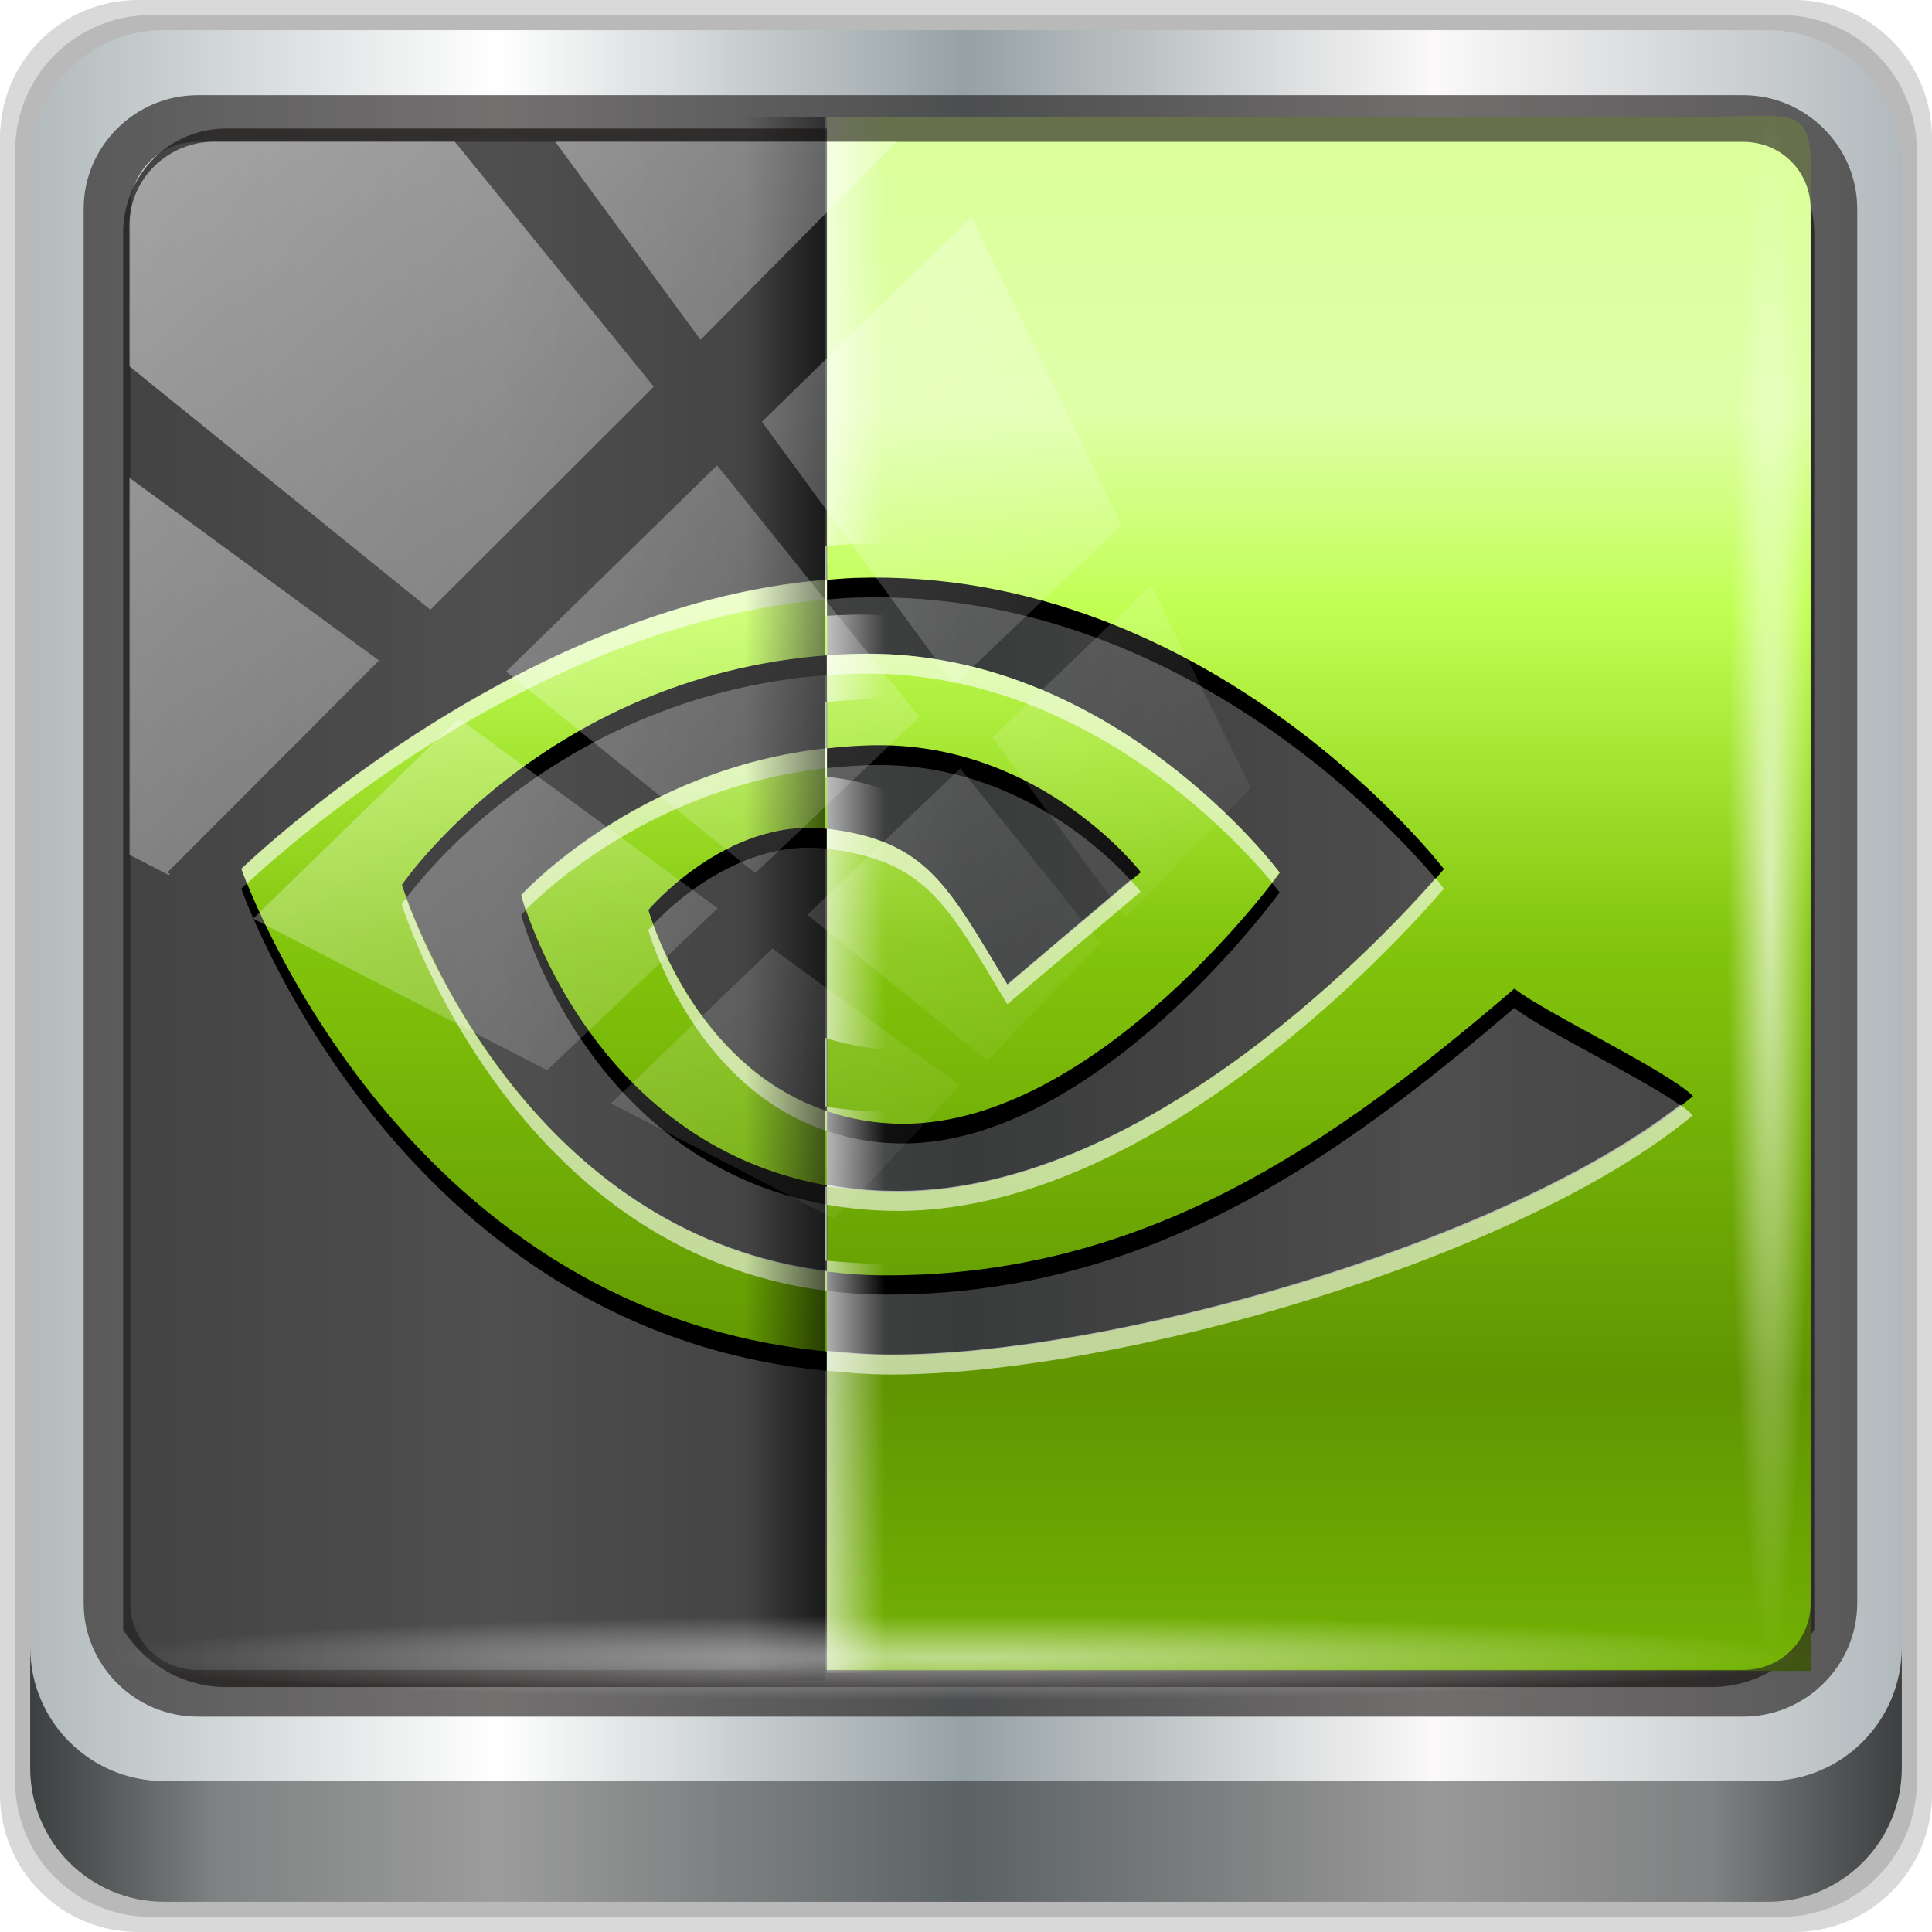 <?xml version="1.0" encoding="UTF-8" standalone="no"?>
<!-- Created with Inkscape (http://www.inkscape.org/) -->

<svg
   xmlns:dc="http://purl.org/dc/elements/1.1/"
   xmlns:cc="http://creativecommons.org/ns#"
   xmlns:rdf="http://www.w3.org/1999/02/22-rdf-syntax-ns#"
   xmlns:svg="http://www.w3.org/2000/svg"
   xmlns="http://www.w3.org/2000/svg"
   xmlns:xlink="http://www.w3.org/1999/xlink"
   xmlns:sodipodi="http://sodipodi.sourceforge.net/DTD/sodipodi-0.dtd"
   xmlns:inkscape="http://www.inkscape.org/namespaces/inkscape"
   width="96"
   height="96"
   viewBox="0 0 96 96"
   version="1.1"
   id="svg1072"
   inkscape:version="0.92.1 r15371"
   sodipodi:docname="nvidia.svg">
  <defs
     id="defs1066">
    <linearGradient
       y2="47"
       x2="90"
       y1="47"
       x1="6"
       gradientTransform="matrix(1.107,0,0,1.107,-4.994,-3.621)"
       gradientUnits="userSpaceOnUse"
       id="linearGradient4071"
       xlink:href="#linearGradient6139-0"
       inkscape:collect="always" />
    <linearGradient
       id="linearGradient6139-0">
      <stop
         style="stop-color:#b2babc;stop-opacity:1"
         offset="0"
         id="stop6141-2" />
      <stop
         id="stop6151-0"
         offset="0.25"
         style="stop-color:#ffffff;stop-opacity:1;" />
      <stop
         id="stop6147-1"
         offset="0.5"
         style="stop-color:#96a1a4;stop-opacity:1" />
      <stop
         style="stop-color:#fbf9f9;stop-opacity:1;"
         offset="0.75"
         id="stop6149-4" />
      <stop
         style="stop-color:#b2b9bc;stop-opacity:1"
         offset="1"
         id="stop6143-4" />
    </linearGradient>
    <linearGradient
       gradientUnits="userSpaceOnUse"
       y2="88.172"
       x2="94.5"
       y1="88.172"
       x1="1.5"
       id="linearGradient4129"
       xlink:href="#linearGradient3832-0-6-1-1"
       inkscape:collect="always"
       gradientTransform="translate(0.149,0.415)" />
    <linearGradient
       id="linearGradient3832-0-6-1-1">
      <stop
         id="stop3834-6-3-7-1"
         offset="0"
         style="stop-color:#000000;stop-opacity:1;" />
      <stop
         style="stop-color:#000000;stop-opacity:0.588;"
         offset="0.1"
         id="stop3872-2-4" />
      <stop
         id="stop3844-6-2-7-6"
         offset="0.9"
         style="stop-color:#000000;stop-opacity:0.588;" />
      <stop
         id="stop3836-5-0-2-9"
         offset="1"
         style="stop-color:#000000;stop-opacity:1;" />
    </linearGradient>
    <radialGradient
       r="43.199"
       fy="44.893"
       fx="13.948"
       cy="44.893"
       cx="13.948"
       gradientTransform="matrix(0.975,0,0,0.049,34.048,80.582)"
       gradientUnits="userSpaceOnUse"
       id="radialGradient7462"
       xlink:href="#linearGradient3737"
       inkscape:collect="always" />
    <linearGradient
       id="linearGradient3737">
      <stop
         id="stop3739"
         style="stop-color:#ffffff;stop-opacity:1"
         offset="0" />
      <stop
         id="stop3741"
         style="stop-color:#ffffff;stop-opacity:0"
         offset="1" />
    </linearGradient>
    <radialGradient
       r="43.199"
       fy="44.893"
       fx="13.948"
       cy="44.893"
       cx="13.948"
       gradientTransform="matrix(0.888,0,0,0.049,31.96,-90.317)"
       gradientUnits="userSpaceOnUse"
       id="radialGradient7464"
       xlink:href="#linearGradient3737"
       inkscape:collect="always" />
    <linearGradient
       y2="14.514"
       x2="50.528"
       y1="-28.642"
       x1="2.771"
       gradientUnits="userSpaceOnUse"
       id="linearGradient4767"
       xlink:href="#linearGradient3737"
       inkscape:collect="always" />
    <clipPath
       clipPathUnits="userSpaceOnUse"
       id="clipPath4156-4-1">
      <path
         style="opacity:0.6;fill:#ffffff;fill-opacity:1;stroke:none"
         d="m 27.046,-55.695 -14.214,13.321 h 0.061 l 15.653,21.771 10.231,-10.546 C 38.562,-32.302 27.468,-54.819 27.046,-55.695 Z M 9.647,-39.383 -5.241,-25.321 15.988,-7.806 26.372,-18.383 Z m 31.491,12.951 -9.741,9.714 8.945,12.458 7.781,-7.555 z m -49.84,4.379 -13.754,12.982 26.283,13.846 0.061,-0.062 -0.123,-0.062 L 13.599,-5.401 -8.702,-22.053 Z m 38.015,7.401 -9.803,9.775 11.579,9.559 7.628,-7.401 -8.669,-11.009 z m 20.187,5.674 -7.383,7.216 6.188,8.542 5.82,-6.137 z m -32.195,6.322 -9.557,9.498 13.662,7.185 7.934,-7.678 z m 23.312,2.374 -7.107,6.938 8.363,6.907 5.361,-5.674 -0.061,-0.092 -0.092,0.123 -6.464,-8.203 z m -8.73,8.542 -7.505,7.339 10.354,5.458 c 1.397,-1.321 5.675,-6.123 5.851,-6.322 z"
         id="path4158-0-8"
         inkscape:connector-curvature="0" />
    </clipPath>
    <clipPath
       id="clipPath3805-3">
      <rect
         width="80.307"
         height="41.669"
         rx="6"
         ry="4.42"
         x="7.829"
         y="28.32"
         id="rect3807-0"
         style="fill:#ffffff;fill-opacity:1;stroke:none" />
    </clipPath>
    <filter
       style="color-interpolation-filters:sRGB"
       id="filter3795-8">
      <feGaussianBlur
         id="feGaussianBlur3797-2"
         stdDeviation="1.215" />
    </filter>
    <linearGradient
       x1="65.929"
       y1="6"
       x2="65.929"
       y2="90.001"
       id="linearGradient3762-8"
       xlink:href="#linearGradient3756-2"
       gradientUnits="userSpaceOnUse"
       gradientTransform="matrix(1,0,0,0.993,-1.542,0.595)" />
    <linearGradient
       id="linearGradient3756-2">
      <stop
         id="stop3758-5"
         style="stop-color:#dbff9a;stop-opacity:1"
         offset="0" />
      <stop
         id="stop3772-4"
         style="stop-color:#dfffa7;stop-opacity:1"
         offset="0.176" />
      <stop
         id="stop3774-1"
         style="stop-color:#c1ff53;stop-opacity:1"
         offset="0.293" />
      <stop
         id="stop3776-4"
         style="stop-color:#82c50c;stop-opacity:1"
         offset="0.493" />
      <stop
         id="stop3764-2"
         style="stop-color:#609501;stop-opacity:1"
         offset="0.755" />
      <stop
         id="stop3760-8"
         style="stop-color:#7cbf06;stop-opacity:1"
         offset="1" />
    </linearGradient>
    <linearGradient
       x1="-41"
       y1="48"
       x2="-35"
       y2="48"
       id="linearGradient3829-1"
       xlink:href="#linearGradient3737"
       gradientUnits="userSpaceOnUse"
       gradientTransform="matrix(0.5,0,0,0.927,61.5,0.438)" />
    <linearGradient
       y2="48"
       x2="-35"
       y1="48"
       x1="-41"
       gradientTransform="matrix(0.667,0,0,0.932,-13.667,0.411)"
       gradientUnits="userSpaceOnUse"
       id="linearGradient4245"
       xlink:href="#linearGradient3819-8"
       inkscape:collect="always" />
    <linearGradient
       id="linearGradient3819-8">
      <stop
         id="stop3821-8"
         style="stop-color:#000000;stop-opacity:1"
         offset="0" />
      <stop
         id="stop3823-0"
         style="stop-color:#000000;stop-opacity:0"
         offset="1" />
    </linearGradient>
  </defs>
  <sodipodi:namedview
     id="base"
     pagecolor="#ffffff"
     bordercolor="#666666"
     borderopacity="1.0"
     inkscape:pageopacity="0.0"
     inkscape:pageshadow="2"
     inkscape:zoom="2.6260002"
     inkscape:cx="-7.3107144"
     inkscape:cy="43.79539"
     inkscape:document-units="px"
     inkscape:current-layer="layer3"
     showgrid="false"
     inkscape:showpageshadow="false"
     units="px"
     inkscape:lockguides="true"
     inkscape:window-width="1280"
     inkscape:window-height="972"
     inkscape:window-x="0"
     inkscape:window-y="26"
     inkscape:window-maximized="1"
     inkscape:snap-global="false">
    <sodipodi:guide
       position="0,0"
       orientation="0,96"
       id="guide1621"
       inkscape:locked="true" />
    <sodipodi:guide
       position="96,0"
       orientation="-96,0"
       id="guide1623"
       inkscape:locked="true" />
    <sodipodi:guide
       position="96,96"
       orientation="0,-96"
       id="guide1625"
       inkscape:locked="true" />
    <sodipodi:guide
       position="0,96"
       orientation="96,0"
       id="guide1627"
       inkscape:locked="true" />
  </sodipodi:namedview>
  <g
     inkscape:label="Livello 1"
     inkscape:groupmode="layer"
     id="layer1"
     transform="translate(0,-1026.52)">
    <g
       transform="translate(-0.149,1026.105)"
       style="display:inline"
       id="g2574">
      <path
         inkscape:connector-curvature="0"
         id="path3288"
         d="M 89.292,0.415 H 7.006 c -3.799,0 -6.857,3.058 -6.857,6.857 V 89.558 c 0,3.799 3.058,6.857 6.857,6.857 H 89.292 c 3.799,0 6.857,-3.058 6.857,-6.857 V 7.272 c 0,-3.799 -3.058,-6.857 -6.857,-6.857 z"
         style="display:inline;opacity:0.15;fill:#000000;fill-opacity:1;fill-rule:nonzero;stroke:none" />
      <path
         style="display:inline;opacity:0.15;fill:#000000;fill-opacity:1;fill-rule:nonzero;stroke:none"
         d="M 88.649,1.165 H 7.649 c -3.739,0 -6.75,3.01 -6.75,6.75 V 88.915 c 0,3.74 3.011,6.75 6.75,6.75 H 88.649 c 3.74,0 6.75,-3.01 6.75,-6.75 V 7.915 c 0,-3.739 -3.01,-6.75 -6.75,-6.75 z"
         id="path4085"
         inkscape:connector-curvature="0" />
      <path
         inkscape:connector-curvature="0"
         id="rect4251-1"
         d="M 88.006,1.915 H 8.292 c -3.68,0 -6.643,2.963 -6.643,6.643 V 88.272 c 0,3.68 2.963,6.643 6.643,6.643 H 88.006 c 3.68,0 6.643,-2.963 6.643,-6.643 V 8.558 c 0,-3.68 -2.963,-6.643 -6.643,-6.643 z"
         style="display:inline;fill:url(#linearGradient4071);fill-opacity:1;fill-rule:nonzero;stroke:none" />
      <path
         sodipodi:nodetypes="sscccsccscccsss"
         inkscape:connector-curvature="0"
         id="path3400-6"
         d="m 11.39,6.802 c -2.856,0 -5.124,2.315 -5.124,5.23 v 21.674 7.323 40.373 c 1.097,1.704 2.969,2.844 5.124,2.844 h 4.099 65.589 4.099 c 2.155,0 4.027,-1.14 5.124,-2.844 V 41.029 33.706 12.033 c 0,-2.916 -2.268,-5.23 -5.124,-5.23 z"
         style="display:inline;opacity:0.779;fill:#1f1e1e;fill-opacity:1;fill-rule:nonzero;stroke:none;stroke-width:1.035" />
      <g
         id="layer3"
         transform="matrix(1,0,0,0.993,0.139,0.26)"
         style="stroke:none">
        <path
           d="m 41.094,7 v 23.156 c 0.458,-0.035 0.915,-0.078 1.375,-0.094 C 60.2,29.465 71.75,44.625 71.75,44.625 c 0,0 -13.269,16.125 -27.094,16.125 -1.267,0 -2.448,-0.115 -3.562,-0.312 V 64.75 c 0.953,0.121 1.938,0.188 2.969,0.188 12.865,0 22.179,-6.568 31.188,-14.344 1.494,1.196 7.618,4.101 8.875,5.375 -8.565,7.171 -28.527,12.969 -39.844,12.969 -1.091,0 -2.158,-0.088 -3.188,-0.188 V 91 H 84 c 3.324,0 6,-2.676 6,-6 V 13 C 90,9.676 87.324,7 84,7 Z m 0,61.75 v -4 c -15.744,-1.981 -21.125,-19.344 -21.125,-19.344 0,0 7.044,-10.393 21.125,-11.469 V 30.156 C 25.497,31.409 12,44.625 12,44.625 c 0,0 7.641,22.1 29.094,24.125 z m 0,-34.812 v 4.656 c 0.834,-0.089 1.705,-0.156 2.594,-0.156 8.168,0 13,6.344 13,6.344 l -6.625,5.625 C 47.078,45.431 46.058,43.225 41.094,42.625 V 56.75 c 1.125,0.378 2.387,0.625 3.781,0.625 9.688,0 18.719,-12.562 18.719,-12.562 0,0 -8.374,-11.338 -21.125,-10.938 -0.466,0.015 -0.922,0.031 -1.375,0.062 z m 0,22.812 c -6.708,-2.254 -8.875,-10.062 -8.875,-10.062 0,0 3.895,-4.66 8.875,-4.062 v -4.031 c -9.488,1.026 -15.188,7.344 -15.188,7.344 0,0 3.289,12.379 15.188,14.5 z"
           inkscape:connector-curvature="0"
           clip-path="url(#clipPath3805-3)"
           id="path3782"
           style="fill:#000000;fill-opacity:1;fill-rule:nonzero;stroke:none;stroke-width:0;stroke-linecap:butt;stroke-linejoin:miter;stroke-miterlimit:10;filter:url(#filter3795-8)" />
        <path
           style="fill:url(#linearGradient3762-8);fill-opacity:1;fill-rule:nonzero;stroke:none;stroke-width:0;stroke-linecap:butt;stroke-linejoin:miter;stroke-miterlimit:10"
           d="M 86.156,6.5 C 85.288,6.492 84.098,6.562 82.469,6.562 H 39.562 v 23 c 0.458,-0.035 0.915,-0.078 1.375,-0.094 17.732,-0.594 29.281,14.469 29.281,14.469 0,0 -13.269,16.031 -27.094,16.031 -1.267,0 -2.448,-0.117 -3.562,-0.312 v 4.281 c 0.953,0.12 1.938,0.188 2.969,0.188 12.865,0 22.179,-6.525 31.188,-14.25 1.494,1.188 7.618,4.078 8.875,5.344 -8.565,7.124 -28.527,12.875 -39.844,12.875 -1.091,0 -2.158,-0.089 -3.188,-0.188 v 15.875 h 48.906 v -71.25 c 0,-5.288 0.292,-6.007 -2.312,-6.031 z M 39.562,67.906 V 63.938 C 23.819,61.97 18.438,44.719 18.438,44.719 c 0,0 7.044,-10.337 21.125,-11.406 v -3.75 c -15.597,1.244 -29.094,14.375 -29.094,14.375 0,0 7.641,21.957 29.094,23.969 z m 0,-34.594 v 4.625 c 0.834,-0.089 1.705,-0.156 2.594,-0.156 8.168,0 13,6.312 13,6.312 l -6.625,5.594 c -2.984,-4.942 -4.005,-7.154 -8.969,-7.75 v 14.031 c 1.125,0.376 2.387,0.625 3.781,0.625 9.688,0 18.719,-12.469 18.719,-12.469 0,0 -8.374,-11.273 -21.125,-10.875 -0.466,0.015 -0.922,0.031 -1.375,0.062 z m 0,22.656 c -6.708,-2.239 -8.875,-10 -8.875,-10 0,0 3.895,-4.625 8.875,-4.031 v -4 C 30.074,38.957 24.375,45.25 24.375,45.25 c 0,0 3.289,12.299 15.188,14.406 z"
           transform="matrix(1,0,0,1.007,1.542,-0.599)"
           id="path21"
           inkscape:connector-curvature="0" />
        <path
           d="M 41.094,29.156 C 25.497,30.409 12,43.625 12,43.625 c 0,0 0.134,0.377 0.281,0.75 1.392,-1.322 14.088,-13.036 28.812,-14.219 z m 1.375,3.719 c -0.466,0.015 -0.922,0.031 -1.375,0.062 v 1 c 0.453,-0.032 0.909,-0.048 1.375,-0.062 11.157,-0.35 18.973,8.273 20.75,10.438 0.233,-0.303 0.375,-0.5 0.375,-0.5 0,0 -8.374,-11.338 -21.125,-10.938 z m -1.375,4.719 c -9.488,1.026 -15.188,7.344 -15.188,7.344 0,0 0.068,0.307 0.219,0.75 1.098,-1.115 6.528,-6.181 14.969,-7.094 z m 0,4.031 v 1 c 4.964,0.6 5.984,2.806 8.969,7.781 l 6.625,-5.625 c 0,0 -0.199,-0.26 -0.5,-0.594 l -6.125,5.219 C 47.078,44.431 46.058,42.225 41.094,41.625 Z m 30.25,2.469 C 69.357,46.397 57.301,59.75 44.656,59.75 c -1.267,0 -2.448,-0.115 -3.562,-0.312 v 1 c 1.114,0.197 2.296,0.312 3.562,0.312 13.824,0 27.094,-16.125 27.094,-16.125 0,0 -0.185,-0.264 -0.406,-0.531 z m -51.156,1 c -0.103,0.14 -0.219,0.312 -0.219,0.312 0,0 5.381,17.363 21.125,19.344 v -1 C 27.146,61.995 21.333,48.225 20.188,45.094 Z m 12.281,1.344 c -0.06,0.067 -0.25,0.25 -0.25,0.25 0,0 2.167,7.809 8.875,10.062 v -1 c -5.493,-1.846 -7.918,-7.355 -8.625,-9.312 z m 51.031,9 c -8.862,6.949 -28.154,12.5 -39.219,12.5 -1.091,0 -2.158,-0.088 -3.188,-0.188 v 1 c 1.03,0.099 2.097,0.188 3.188,0.188 11.317,0 31.278,-5.798 39.844,-12.969 C 83.98,55.822 83.76,55.623 83.5,55.438 Z"
           inkscape:connector-curvature="0"
           id="path3766"
           style="opacity:0.6;fill:#ffffff;fill-opacity:1;fill-rule:nonzero;stroke:none;stroke-width:0;stroke-linecap:butt;stroke-linejoin:miter;stroke-miterlimit:10" />
        <path
           d="m 41.094,6 v 21.466 c 0.458,-0.033 0.915,-0.072 1.375,-0.087 0.512,-0.016 1.029,-0.008 1.531,0 V 6 Z m 0,21.466 c -0.031,0.002 -0.063,-0.002 -0.094,0 v 3.505 c 0.031,-0.002 0.063,0.002 0.094,0 z m 0,3.505 v 4.316 c 0.834,-0.083 1.705,-0.145 2.594,-0.145 0.106,0 0.207,-0.002 0.312,0 v -4.2 c -0.502,-0.019 -1.014,-0.044 -1.531,-0.029 -0.466,0.014 -0.922,0.029 -1.375,0.058 z m 0,4.316 c -0.032,0.003 -0.062,-0.003 -0.094,0 v 3.737 c 0.032,0.003 0.062,-0.004 0.094,0 z m 0,3.737 V 52.118 C 41.98,52.394 42.946,52.595 44,52.668 V 39.69 c -0.808,-0.31 -1.738,-0.535 -2.906,-0.666 z m 0,13.094 C 41.062,52.108 41.031,52.099 41,52.089 v 3.418 c 0.033,0.006 0.061,0.024 0.094,0.029 z m 0,3.418 v 3.998 c 0.933,0.11 1.899,0.171 2.906,0.174 v -3.911 c -1.017,-0.03 -1.99,-0.111 -2.906,-0.261 z m 0,3.998 c -0.031,-0.004 -0.062,0.004 -0.094,0 v 3.708 c 0.031,0.003 0.062,-0.003 0.094,0 z m 0,3.708 V 83.867 H 44 V 63.415 c -0.993,-0.012 -1.965,-0.09 -2.906,-0.174 z"
           inkscape:connector-curvature="0"
           id="rect3827"
           style="opacity:0.6;fill:url(#linearGradient3829-1);fill-opacity:1;stroke:none;stroke-width:0.963" />
        <rect
           width="4"
           height="78.25"
           x="-41"
           y="6"
           transform="scale(-1,1)"
           id="rect3809"
           style="opacity:0.6;fill:url(#linearGradient4245);fill-opacity:1;stroke:none;stroke-width:0.965" />
      </g>
      <path
         style="color:#000000;font-style:normal;font-variant:normal;font-weight:normal;font-stretch:normal;font-size:medium;line-height:normal;font-family:Sans;-inkscape-font-specification:Sans;text-indent:0;text-align:start;text-decoration:none;text-decoration-line:none;letter-spacing:normal;word-spacing:normal;text-transform:none;writing-mode:lr-tb;direction:ltr;baseline-shift:baseline;text-anchor:start;display:inline;overflow:visible;visibility:visible;fill:#241f1f;fill-opacity:0.633;stroke:none;stroke-width:2.376;marker:none;enable-background:accumulate"
         d="m 9.974,5.144 c -3.117,0 -5.668,2.54 -5.668,5.646 v 69.278 c 0,3.106 2.551,5.646 5.668,5.646 H 86.766 c 3.117,0 5.668,-2.54 5.668,-5.646 V 10.79 c 0,-3.106 -2.551,-5.646 -5.668,-5.646 z m 0,2.319 H 86.766 c 1.888,0 3.352,1.48 3.352,3.327 v 69.278 c 0,1.846 -1.464,3.327 -3.352,3.327 H 9.974 c -1.888,0 -3.352,-1.48 -3.352,-3.327 V 10.79 c 0,-1.846 1.464,-3.327 3.352,-3.327 z"
         id="path4989"
         inkscape:connector-curvature="0" />
      <path
         id="path4118"
         d="m 1.649,82.259 v 6 c 0,3.68 2.976,6.656 6.656,6.656 H 87.993 c 3.68,0 6.656,-2.976 6.656,-6.656 v -6 c 0,3.68 -2.976,6.656 -6.656,6.656 H 8.305 c -3.68,0 -6.656,-2.976 -6.656,-6.656 z"
         style="display:inline;opacity:0.658;fill:url(#linearGradient4129);fill-opacity:1;fill-rule:nonzero;stroke:none"
         inkscape:connector-curvature="0" />
      <rect
         ry="4.25"
         rx="0"
         y="80.665"
         x="5.524"
         height="4.25"
         width="84.25"
         id="rect4131"
         style="opacity:0.55;fill:url(#radialGradient7462);fill-opacity:1;stroke:none" />
      <rect
         transform="rotate(90)"
         style="opacity:0.669;fill:url(#radialGradient7464);fill-opacity:1;stroke:none"
         id="rect4141"
         width="76.75"
         height="4.25"
         x="5.975"
         y="-90.234"
         rx="0"
         ry="4.25" />
      <rect
         clip-path="url(#clipPath4156-4-1)"
         ry="3.957"
         rx="3.957"
         y="-30"
         x="2"
         height="69.024"
         width="75.966"
         id="rect4146"
         style="opacity:0.508;fill:url(#linearGradient4767);fill-opacity:1;stroke:none"
         transform="matrix(1.069,0,0,1.048,4.444,38.894)" />
    </g>
  </g>
</svg>
